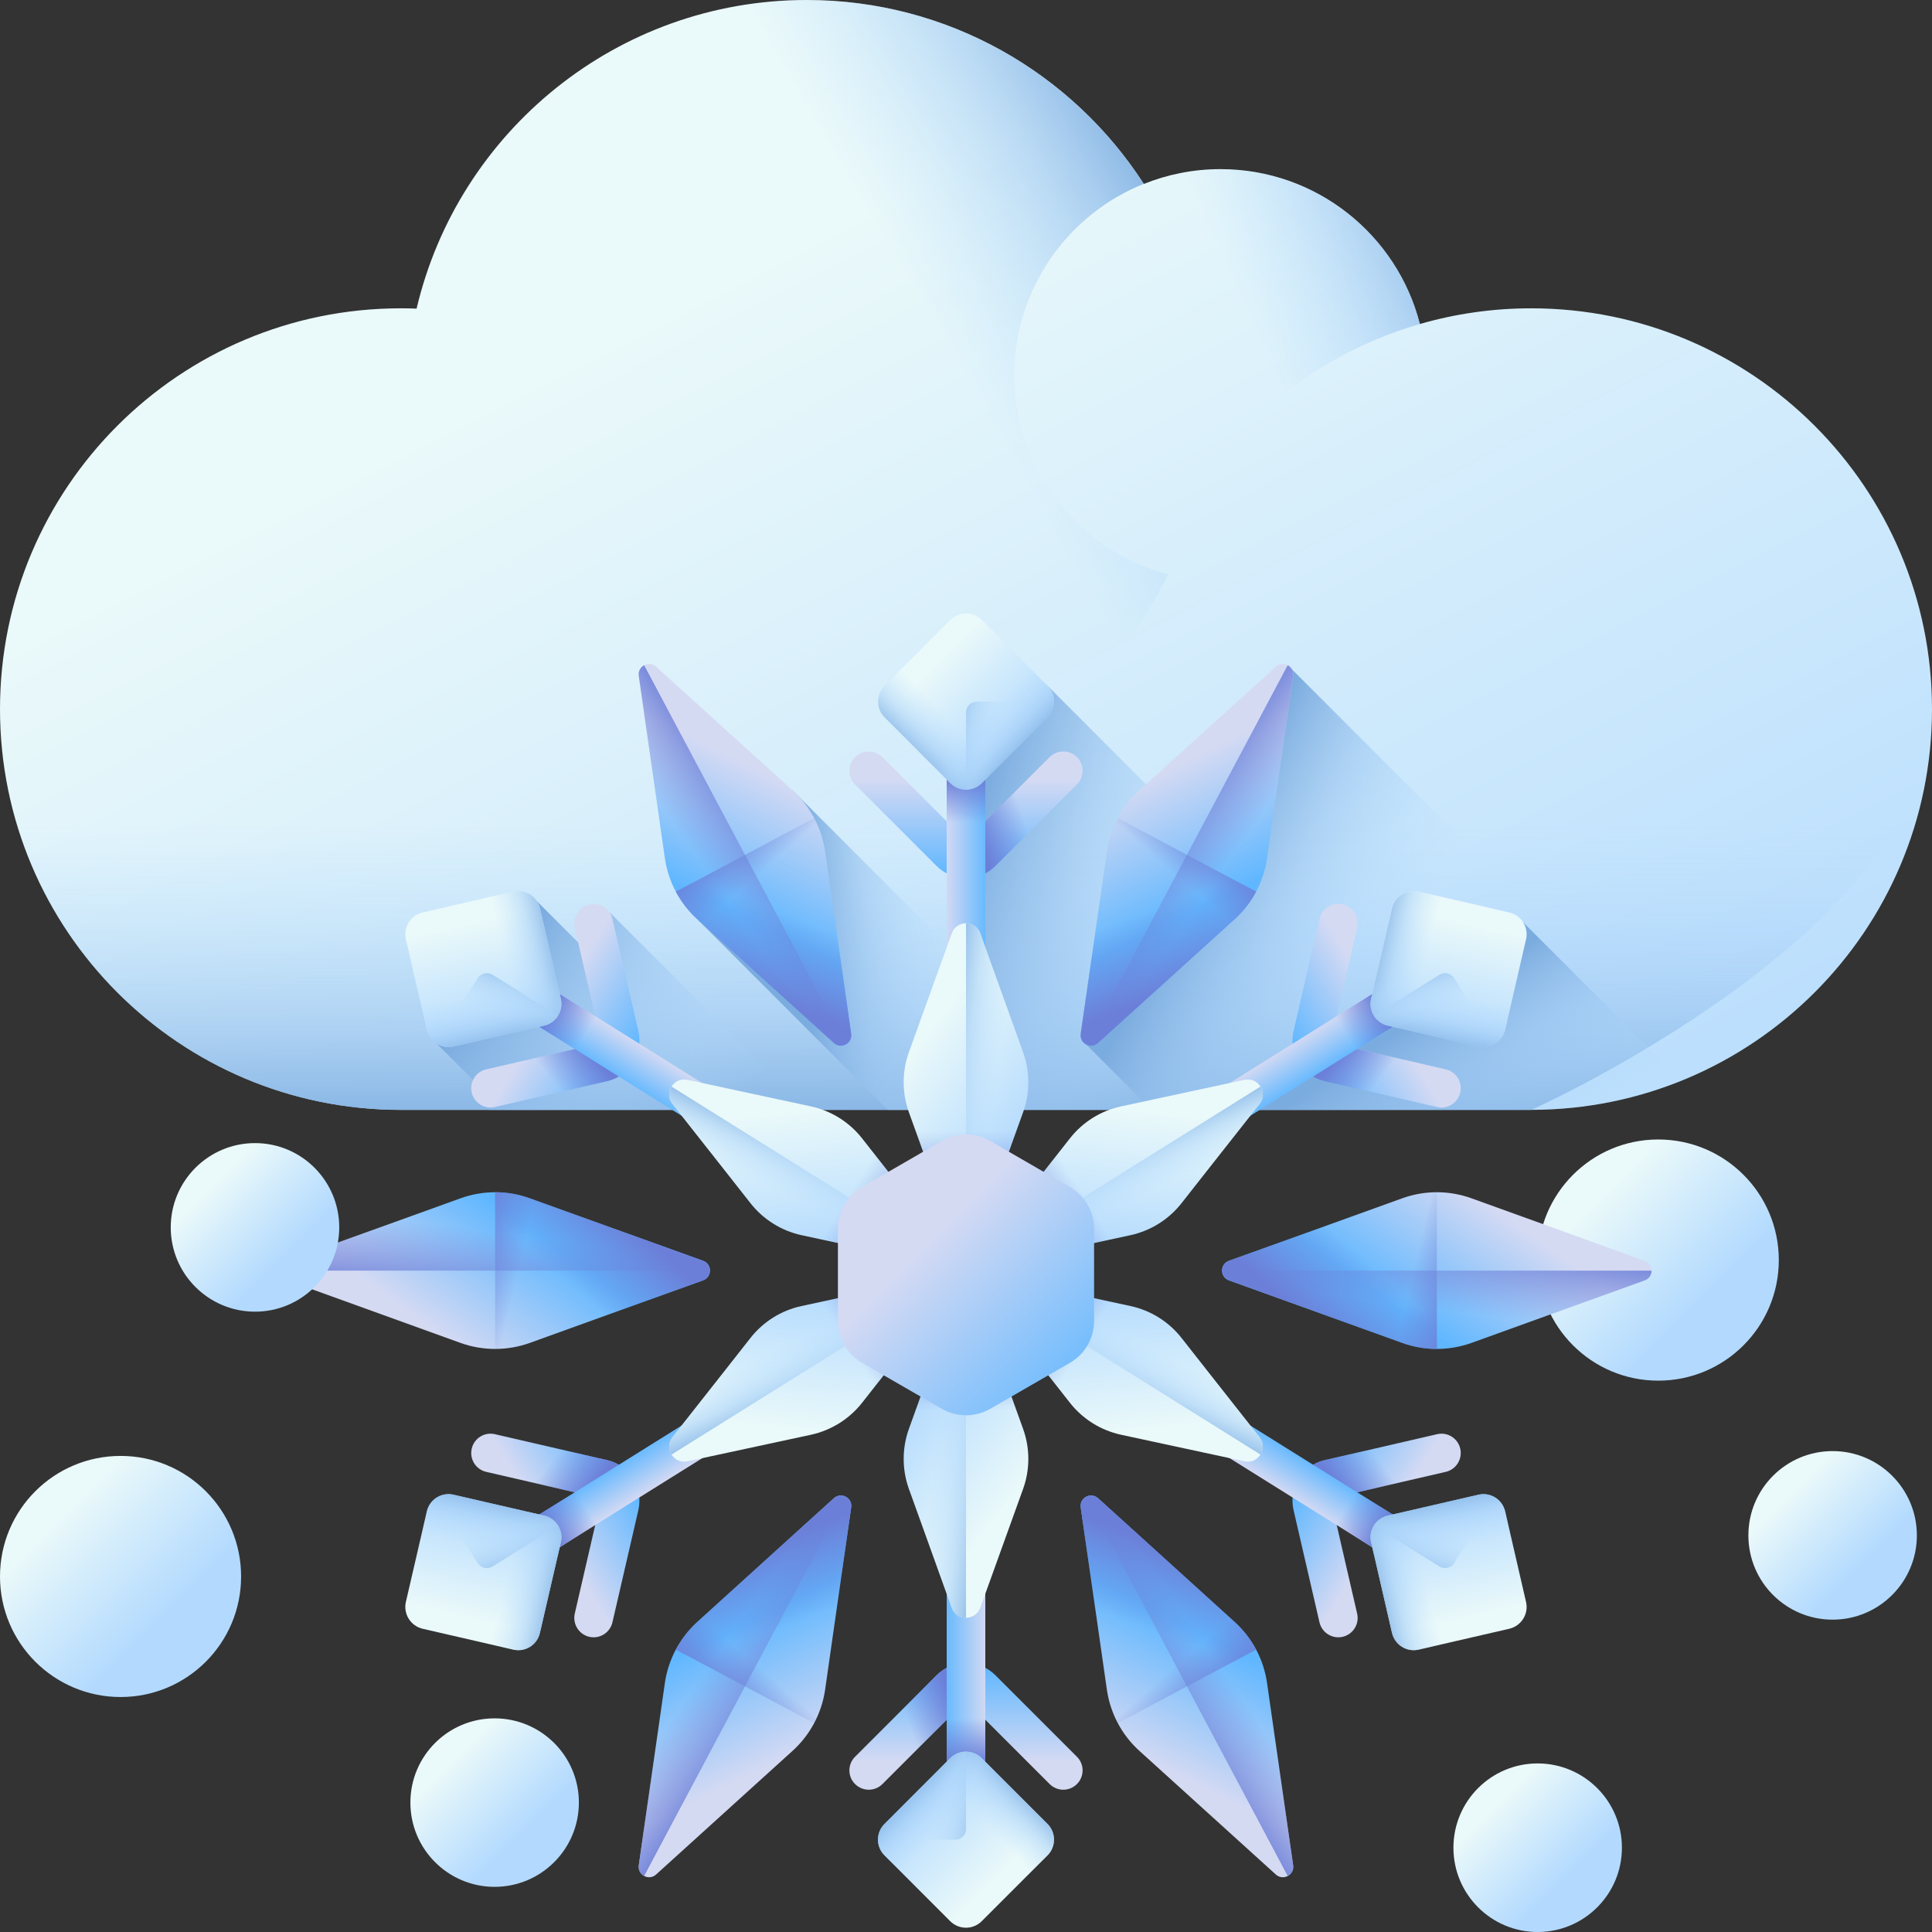 <svg width="24" height="24" viewBox="0 0 24 24" fill="none" xmlns="http://www.w3.org/2000/svg">
<rect x="0" y="0" width="24" height="24" fill="#333333" stroke="none"/>
<g clip-path="url(#clip0_29_35279)">
<path d="M20.599 17.151C21.427 17.151 22.097 16.48 22.097 15.653C22.097 14.826 21.427 14.155 20.599 14.155C19.772 14.155 19.102 14.826 19.102 15.653C19.102 16.48 19.772 17.151 20.599 17.151Z" fill="url(#paint0_linear_29_35279)"/>
<path d="M19.021 3.83C18.541 3.83 18.078 3.898 17.638 4.025C17.356 2.919 16.353 2.101 15.16 2.101C14.823 2.101 14.503 2.167 14.209 2.285C13.322 0.91 11.778 0 10.021 0C7.666 0 5.692 1.636 5.175 3.834C5.11 3.831 5.044 3.83 4.979 3.83C2.229 3.83 0 6.059 0 8.809C0 11.558 2.229 13.787 4.979 13.787H19.021C21.771 13.787 24 11.558 24 8.809C24 6.059 21.771 3.83 19.021 3.83Z" fill="url(#paint1_linear_29_35279)"/>
<path d="M14.51 7.135C13.707 8.805 11.998 9.958 10.021 9.958C7.271 9.958 5.042 7.728 5.042 4.979C5.042 2.229 7.271 0 10.021 0C11.777 0 13.322 0.91 14.208 2.284C13.266 2.662 12.601 3.583 12.601 4.66C12.601 5.848 13.411 6.848 14.51 7.135Z" fill="url(#paint2_linear_29_35279)"/>
<path d="M17.638 4.025C16.115 4.464 14.892 5.611 14.348 7.087C13.333 6.748 12.601 5.789 12.601 4.66C12.601 3.247 13.746 2.102 15.159 2.102C16.353 2.102 17.356 2.919 17.638 4.025Z" fill="url(#paint3_linear_29_35279)"/>
<path d="M0 8.809C0 11.559 2.229 13.788 4.979 13.788H19.021C19.021 13.788 24 11.559 24 8.809C24 8.242 23.905 7.697 23.73 7.189H0.27C0.095 7.697 0 8.242 0 8.809Z" fill="url(#paint4_linear_29_35279)"/>
<path d="M7.573 11.333L7.301 11.827L6.585 11.11L5.426 12.965L6.052 13.591L6.04 13.752L6.075 13.788H10.028L7.573 11.333Z" fill="url(#paint5_linear_29_35279)"/>
<path d="M9.845 9.817L8.664 11.421L11.03 13.788H13.815L9.845 9.817Z" fill="url(#paint6_linear_29_35279)"/>
<path d="M18.282 13.787L13.012 8.518H12V13.787H18.282Z" fill="url(#paint7_linear_29_35279)"/>
<path d="M21.078 13.344L15.998 8.264L13.493 12.975L14.306 13.788H19.022C19.755 13.788 20.451 13.629 21.078 13.344Z" fill="url(#paint8_linear_29_35279)"/>
<path d="M19.021 13.787C19.682 13.787 20.312 13.658 20.889 13.425L18.922 11.458L15.194 13.787H19.021Z" fill="url(#paint9_linear_29_35279)"/>
<path d="M12 10.908C11.868 10.908 11.735 10.858 11.634 10.757L10.622 9.745C10.528 9.651 10.528 9.499 10.622 9.405C10.716 9.312 10.868 9.312 10.962 9.405L11.974 10.417C11.988 10.432 12.012 10.432 12.027 10.417L13.039 9.405C13.133 9.312 13.284 9.312 13.378 9.405C13.472 9.499 13.472 9.651 13.378 9.745L12.366 10.757C12.265 10.858 12.133 10.908 12 10.908Z" fill="url(#paint10_linear_29_35279)"/>
<path d="M12.366 10.757L13.378 9.745C13.472 9.651 13.472 9.499 13.378 9.405C13.284 9.312 13.132 9.312 13.039 9.405L12.026 10.417C12.019 10.425 12.01 10.428 12 10.428V10.908C12.133 10.908 12.265 10.858 12.366 10.757Z" fill="url(#paint11_linear_29_35279)"/>
<path d="M12.24 8.642V15.748H11.76V8.642C11.76 8.51 11.867 8.402 12 8.402C12.132 8.402 12.24 8.51 12.24 8.642Z" fill="url(#paint12_linear_29_35279)"/>
<path d="M12 8.402C11.867 8.402 11.76 8.51 11.76 8.642V10.554H12.24V8.642C12.24 8.51 12.132 8.402 12 8.402Z" fill="url(#paint13_linear_29_35279)"/>
<path d="M13.013 8.518L12.197 7.702C12.088 7.594 11.913 7.594 11.804 7.702L10.989 8.518C10.88 8.627 10.88 8.802 10.989 8.911L11.804 9.727C11.913 9.835 12.088 9.835 12.197 9.727L13.013 8.911C13.121 8.802 13.121 8.627 13.013 8.518Z" fill="url(#paint14_linear_29_35279)"/>
<path d="M13.013 8.518L12.197 7.702C12.088 7.594 11.913 7.594 11.804 7.702L10.989 8.518C10.88 8.627 10.88 8.802 10.989 8.911L11.804 9.727C11.913 9.835 12.088 9.835 12.197 9.727L13.013 8.911C13.121 8.802 13.121 8.627 13.013 8.518Z" fill="url(#paint15_linear_29_35279)"/>
<path d="M10.989 8.518L11.805 7.702C11.913 7.594 12.088 7.594 12.197 7.702L13.013 8.518C13.121 8.627 13.121 8.802 13.013 8.911L12.197 9.727C12.088 9.835 11.913 9.835 11.805 9.727L10.989 8.911C10.88 8.802 10.88 8.627 10.989 8.518Z" fill="url(#paint16_linear_29_35279)"/>
<path d="M13.095 8.715C13.095 8.786 13.067 8.857 13.013 8.911L12.197 9.727C12.143 9.781 12.072 9.808 12.001 9.808V8.849C12.001 8.775 12.061 8.715 12.135 8.715H13.095Z" fill="url(#paint17_linear_29_35279)"/>
<path d="M12 20.659C12.133 20.659 12.265 20.71 12.366 20.811L13.378 21.823C13.472 21.916 13.472 22.069 13.378 22.162C13.284 22.256 13.133 22.256 13.039 22.162L12.027 21.15C12.012 21.136 11.988 21.136 11.974 21.15L10.962 22.162C10.868 22.256 10.716 22.256 10.622 22.162C10.528 22.069 10.528 21.916 10.622 21.823L11.634 20.811C11.735 20.71 11.868 20.659 12 20.659Z" fill="url(#paint18_linear_29_35279)"/>
<path d="M11.634 20.811L10.622 21.823C10.528 21.916 10.528 22.069 10.622 22.162C10.716 22.256 10.868 22.256 10.962 22.162L11.974 21.15C11.981 21.143 11.991 21.139 12 21.139V20.659C11.868 20.659 11.735 20.71 11.634 20.811Z" fill="url(#paint19_linear_29_35279)"/>
<path d="M11.76 22.925V15.82H12.24V22.925C12.24 23.058 12.133 23.166 12 23.166C11.867 23.166 11.76 23.058 11.76 22.925Z" fill="url(#paint20_linear_29_35279)"/>
<path d="M12 23.165C12.133 23.165 12.24 23.058 12.24 22.925V21.014H11.76V22.925C11.76 23.058 11.867 23.165 12 23.165Z" fill="url(#paint21_linear_29_35279)"/>
<path d="M10.988 23.049L11.803 23.865C11.912 23.974 12.088 23.974 12.196 23.865L13.012 23.049C13.12 22.941 13.12 22.765 13.012 22.657L12.196 21.841C12.088 21.733 11.912 21.733 11.803 21.841L10.988 22.657C10.879 22.765 10.879 22.941 10.988 23.049Z" fill="url(#paint22_linear_29_35279)"/>
<path d="M10.988 23.049L11.803 23.865C11.912 23.974 12.088 23.974 12.196 23.865L13.012 23.049C13.12 22.941 13.12 22.765 13.012 22.657L12.196 21.841C12.088 21.733 11.912 21.733 11.803 21.841L10.988 22.657C10.879 22.765 10.879 22.941 10.988 23.049Z" fill="url(#paint23_linear_29_35279)"/>
<path d="M13.012 23.049L12.196 23.865C12.087 23.974 11.912 23.974 11.803 23.865L10.988 23.049C10.879 22.941 10.879 22.765 10.988 22.657L11.803 21.841C11.912 21.733 12.087 21.733 12.196 21.841L13.012 22.657C13.12 22.765 13.12 22.941 13.012 23.049Z" fill="url(#paint24_linear_29_35279)"/>
<path d="M10.906 22.853C10.906 22.782 10.933 22.711 10.988 22.657L11.803 21.841C11.858 21.787 11.929 21.76 12 21.76V22.719C12 22.793 11.94 22.853 11.866 22.853H10.906Z" fill="url(#paint25_linear_29_35279)"/>
<path d="M16.135 13.2C16.064 13.087 16.037 12.948 16.069 12.809L16.391 11.415C16.421 11.286 16.55 11.205 16.679 11.235C16.808 11.265 16.889 11.393 16.859 11.523L16.537 12.917C16.532 12.937 16.545 12.957 16.565 12.962L17.96 13.284C18.089 13.314 18.169 13.443 18.14 13.572C18.11 13.701 17.981 13.782 17.852 13.752L16.457 13.43C16.318 13.398 16.205 13.312 16.135 13.2Z" fill="url(#paint26_linear_29_35279)"/>
<path d="M16.457 13.431L17.852 13.753C17.981 13.783 18.11 13.702 18.14 13.573C18.169 13.444 18.089 13.315 17.96 13.285L16.565 12.963C16.555 12.961 16.547 12.954 16.542 12.946L16.135 13.201C16.205 13.313 16.318 13.399 16.457 13.431Z" fill="url(#paint27_linear_29_35279)"/>
<path d="M18.183 12.204L12.158 15.969L11.903 15.562L17.929 11.796C18.041 11.726 18.189 11.76 18.26 11.873C18.33 11.985 18.296 12.133 18.183 12.204Z" fill="url(#paint28_linear_29_35279)"/>
<path d="M18.259 11.873C18.189 11.76 18.041 11.726 17.929 11.796L16.308 12.809L16.562 13.216L18.183 12.204C18.295 12.133 18.33 11.985 18.259 11.873Z" fill="url(#paint29_linear_29_35279)"/>
<path d="M18.698 12.792L18.957 11.668C18.992 11.518 18.898 11.37 18.749 11.335L17.625 11.075C17.476 11.041 17.327 11.134 17.292 11.283L17.033 12.408C16.998 12.557 17.091 12.706 17.241 12.741L18.365 13C18.514 13.035 18.663 12.941 18.698 12.792Z" fill="url(#paint30_linear_29_35279)"/>
<path d="M18.698 12.792L18.957 11.668C18.992 11.518 18.898 11.37 18.749 11.335L17.625 11.075C17.476 11.041 17.327 11.134 17.292 11.283L17.033 12.408C16.998 12.557 17.091 12.706 17.241 12.741L18.365 13C18.514 13.035 18.663 12.941 18.698 12.792Z" fill="url(#paint31_linear_29_35279)"/>
<path d="M17.625 11.075L18.749 11.335C18.898 11.37 18.992 11.519 18.957 11.668L18.698 12.792C18.663 12.941 18.514 13.035 18.365 13L17.241 12.741C17.091 12.706 16.998 12.557 17.033 12.408L17.292 11.283C17.327 11.134 17.476 11.041 17.625 11.075Z" fill="url(#paint32_linear_29_35279)"/>
<path d="M18.574 12.966C18.514 13.003 18.439 13.018 18.364 13.001L17.24 12.741C17.166 12.724 17.105 12.678 17.067 12.618L17.881 12.109C17.944 12.07 18.026 12.089 18.065 12.152L18.574 12.966Z" fill="url(#paint33_linear_29_35279)"/>
<path d="M7.865 18.368C7.935 18.48 7.962 18.619 7.93 18.759L7.608 20.153C7.578 20.282 7.449 20.363 7.32 20.333C7.191 20.303 7.111 20.174 7.14 20.045L7.462 18.65C7.467 18.63 7.454 18.61 7.434 18.606L6.04 18.284C5.91 18.254 5.83 18.125 5.86 17.996C5.89 17.866 6.018 17.786 6.148 17.816L7.542 18.138C7.681 18.17 7.794 18.256 7.865 18.368Z" fill="url(#paint34_linear_29_35279)"/>
<path d="M7.542 18.138L6.148 17.816C6.019 17.786 5.89 17.866 5.86 17.996C5.83 18.125 5.91 18.254 6.04 18.284L7.434 18.606C7.444 18.608 7.452 18.614 7.458 18.622L7.865 18.368C7.794 18.256 7.681 18.17 7.542 18.138Z" fill="url(#paint35_linear_29_35279)"/>
<path d="M5.816 19.365L11.842 15.6L12.096 16.007L6.07 19.772C5.958 19.842 5.81 19.808 5.74 19.696C5.669 19.583 5.704 19.435 5.816 19.365Z" fill="url(#paint36_linear_29_35279)"/>
<path d="M5.74 19.695C5.81 19.808 5.958 19.842 6.07 19.772L7.691 18.759L7.437 18.352L5.816 19.364C5.704 19.435 5.669 19.583 5.74 19.695Z" fill="url(#paint37_linear_29_35279)"/>
<path d="M5.302 18.776L5.042 19.9C5.008 20.049 5.101 20.198 5.25 20.233L6.375 20.492C6.524 20.527 6.673 20.434 6.707 20.284L6.967 19.16C7.001 19.011 6.908 18.862 6.759 18.827L5.635 18.568C5.485 18.533 5.336 18.626 5.302 18.776Z" fill="url(#paint38_linear_29_35279)"/>
<path d="M5.302 18.776L5.042 19.9C5.008 20.049 5.101 20.198 5.25 20.233L6.375 20.492C6.524 20.527 6.673 20.434 6.707 20.284L6.967 19.16C7.001 19.011 6.908 18.862 6.759 18.827L5.635 18.568C5.485 18.533 5.336 18.626 5.302 18.776Z" fill="url(#paint39_linear_29_35279)"/>
<path d="M6.375 20.492L5.25 20.233C5.101 20.198 5.008 20.049 5.042 19.9L5.302 18.776C5.336 18.626 5.485 18.533 5.635 18.568L6.759 18.827C6.908 18.862 7.001 19.011 6.967 19.16L6.707 20.284C6.673 20.434 6.524 20.527 6.375 20.492Z" fill="url(#paint40_linear_29_35279)"/>
<path d="M5.425 18.603C5.485 18.565 5.56 18.55 5.634 18.568L6.759 18.827C6.833 18.845 6.894 18.89 6.931 18.951L6.118 19.459C6.055 19.498 5.973 19.479 5.933 19.416L5.425 18.603Z" fill="url(#paint41_linear_29_35279)"/>
<path d="M7.865 13.2C7.935 13.087 7.962 12.948 7.93 12.809L7.608 11.415C7.578 11.286 7.449 11.205 7.32 11.235C7.191 11.265 7.111 11.393 7.14 11.523L7.462 12.917C7.467 12.937 7.454 12.957 7.434 12.962L6.04 13.284C5.91 13.314 5.83 13.443 5.86 13.572C5.89 13.701 6.018 13.782 6.148 13.752L7.542 13.43C7.681 13.398 7.794 13.312 7.865 13.2Z" fill="url(#paint42_linear_29_35279)"/>
<path d="M7.542 13.431L6.148 13.753C6.019 13.783 5.89 13.702 5.86 13.573C5.83 13.444 5.91 13.315 6.04 13.285L7.434 12.963C7.444 12.961 7.452 12.954 7.458 12.946L7.865 13.201C7.794 13.313 7.681 13.399 7.542 13.431Z" fill="url(#paint43_linear_29_35279)"/>
<path d="M5.816 12.204L11.842 15.969L12.096 15.562L6.07 11.796C5.958 11.726 5.81 11.76 5.74 11.873C5.669 11.985 5.704 12.133 5.816 12.204Z" fill="url(#paint44_linear_29_35279)"/>
<path d="M5.74 11.873C5.81 11.76 5.958 11.726 6.07 11.796L7.691 12.809L7.437 13.216L5.816 12.204C5.704 12.133 5.669 11.985 5.74 11.873Z" fill="url(#paint45_linear_29_35279)"/>
<path d="M5.302 12.792L5.042 11.668C5.008 11.518 5.101 11.37 5.25 11.335L6.375 11.075C6.524 11.041 6.673 11.134 6.707 11.283L6.967 12.408C7.001 12.557 6.908 12.706 6.759 12.741L5.635 13C5.485 13.035 5.336 12.941 5.302 12.792Z" fill="url(#paint46_linear_29_35279)"/>
<path d="M5.302 12.792L5.042 11.668C5.008 11.518 5.101 11.37 5.25 11.335L6.375 11.075C6.524 11.041 6.673 11.134 6.707 11.283L6.967 12.408C7.001 12.557 6.908 12.706 6.759 12.741L5.635 13C5.485 13.035 5.336 12.941 5.302 12.792Z" fill="url(#paint47_linear_29_35279)"/>
<path d="M6.375 11.075L5.25 11.335C5.101 11.37 5.008 11.519 5.042 11.668L5.302 12.792C5.336 12.941 5.485 13.035 5.635 13L6.759 12.741C6.908 12.706 7.001 12.557 6.967 12.408L6.707 11.283C6.673 11.134 6.524 11.041 6.375 11.075Z" fill="url(#paint48_linear_29_35279)"/>
<path d="M5.426 12.966C5.486 13.003 5.561 13.018 5.635 13.001L6.76 12.741C6.834 12.724 6.895 12.678 6.932 12.618L6.119 12.109C6.056 12.07 5.973 12.089 5.934 12.152L5.426 12.966Z" fill="url(#paint49_linear_29_35279)"/>
<path d="M16.135 18.368C16.064 18.48 16.037 18.619 16.069 18.759L16.391 20.153C16.421 20.282 16.55 20.363 16.679 20.333C16.808 20.303 16.889 20.174 16.859 20.045L16.537 18.65C16.532 18.63 16.545 18.61 16.565 18.606L17.96 18.284C18.089 18.254 18.169 18.125 18.14 17.996C18.11 17.866 17.981 17.786 17.852 17.816L16.457 18.138C16.318 18.17 16.205 18.256 16.135 18.368Z" fill="url(#paint50_linear_29_35279)"/>
<path d="M16.457 18.138L17.852 17.816C17.981 17.786 18.11 17.866 18.14 17.996C18.169 18.125 18.089 18.254 17.96 18.284L16.565 18.606C16.555 18.608 16.547 18.614 16.542 18.622L16.135 18.368C16.205 18.256 16.318 18.17 16.457 18.138Z" fill="url(#paint51_linear_29_35279)"/>
<path d="M18.183 19.365L12.158 15.6L11.903 16.007L17.929 19.772C18.041 19.842 18.189 19.808 18.26 19.696C18.33 19.583 18.296 19.435 18.183 19.365Z" fill="url(#paint52_linear_29_35279)"/>
<path d="M18.259 19.695C18.189 19.808 18.041 19.842 17.929 19.772L16.308 18.759L16.562 18.352L18.183 19.364C18.295 19.435 18.33 19.583 18.259 19.695Z" fill="url(#paint53_linear_29_35279)"/>
<path d="M18.698 18.776L18.957 19.9C18.992 20.049 18.898 20.198 18.749 20.233L17.625 20.492C17.476 20.527 17.327 20.434 17.292 20.284L17.033 19.16C16.998 19.011 17.091 18.862 17.241 18.827L18.365 18.568C18.514 18.533 18.663 18.626 18.698 18.776Z" fill="url(#paint54_linear_29_35279)"/>
<path d="M18.698 18.776L18.957 19.9C18.992 20.049 18.898 20.198 18.749 20.233L17.625 20.492C17.476 20.527 17.327 20.434 17.292 20.284L17.033 19.16C16.998 19.011 17.091 18.862 17.241 18.827L18.365 18.568C18.514 18.533 18.663 18.626 18.698 18.776Z" fill="url(#paint55_linear_29_35279)"/>
<path d="M17.625 20.492L18.749 20.233C18.898 20.198 18.992 20.049 18.957 19.9L18.698 18.776C18.663 18.626 18.514 18.533 18.365 18.568L17.241 18.827C17.091 18.862 16.998 19.011 17.033 19.16L17.292 20.284C17.327 20.434 17.476 20.527 17.625 20.492Z" fill="url(#paint56_linear_29_35279)"/>
<path d="M18.574 18.603C18.514 18.565 18.439 18.55 18.364 18.568L17.24 18.827C17.166 18.845 17.105 18.89 17.067 18.951L17.881 19.459C17.944 19.498 18.026 19.479 18.065 19.416L18.574 18.603Z" fill="url(#paint57_linear_29_35279)"/>
<path d="M11.823 11.594L11.291 13.07C11.204 13.311 11.204 13.576 11.291 13.818L12 15.784L12.709 13.818C12.796 13.576 12.796 13.311 12.709 13.07L12.177 11.594C12.117 11.428 11.883 11.428 11.823 11.594Z" fill="url(#paint58_linear_29_35279)"/>
<path d="M12.709 13.07L12.177 11.594C12.147 11.511 12.073 11.47 12 11.47V15.784L12.709 13.818C12.796 13.576 12.796 13.311 12.709 13.07Z" fill="url(#paint59_linear_29_35279)"/>
<path d="M11.291 13.817L12 15.783L12.709 13.817C12.754 13.695 12.775 13.566 12.774 13.438H11.226C11.225 13.566 11.247 13.695 11.291 13.817Z" fill="url(#paint60_linear_29_35279)"/>
<path d="M12.177 19.973L12.709 18.497C12.796 18.255 12.796 17.991 12.709 17.749L12 15.783L11.291 17.749C11.204 17.991 11.204 18.255 11.291 18.497L11.823 19.973C11.883 20.138 12.117 20.138 12.177 19.973Z" fill="url(#paint61_linear_29_35279)"/>
<path d="M11.291 18.497L11.823 19.973C11.853 20.056 11.927 20.097 12 20.097V15.783L11.291 17.749C11.204 17.991 11.204 18.255 11.291 18.497Z" fill="url(#paint62_linear_29_35279)"/>
<path d="M12.709 17.749L12 15.783L11.291 17.749C11.247 17.872 11.225 18 11.226 18.129H12.774C12.775 18 12.754 17.872 12.709 17.749Z" fill="url(#paint63_linear_29_35279)"/>
<path d="M15.459 13.414L13.926 13.744C13.674 13.798 13.45 13.939 13.291 14.141L12 15.784L14.043 15.344C14.294 15.289 14.518 15.149 14.677 14.947L15.647 13.713C15.755 13.575 15.631 13.377 15.459 13.414Z" fill="url(#paint64_linear_29_35279)"/>
<path d="M14.677 14.947L15.647 13.714C15.701 13.645 15.697 13.56 15.658 13.498L12 15.784L14.043 15.344C14.294 15.29 14.518 15.149 14.677 14.947Z" fill="url(#paint65_linear_29_35279)"/>
<path d="M13.291 14.14L12 15.784L14.043 15.343C14.17 15.316 14.291 15.266 14.399 15.197L13.579 13.884C13.469 13.951 13.372 14.038 13.291 14.14Z" fill="url(#paint66_linear_29_35279)"/>
<path d="M8.541 18.153L10.074 17.823C10.325 17.768 10.55 17.628 10.709 17.426L12 15.783L9.957 16.224C9.706 16.278 9.482 16.418 9.323 16.62L8.353 17.854C8.245 17.992 8.369 18.19 8.541 18.153Z" fill="url(#paint67_linear_29_35279)"/>
<path d="M9.323 16.62L8.353 17.854C8.299 17.923 8.303 18.007 8.342 18.069L12 15.783L9.957 16.224C9.706 16.278 9.482 16.418 9.323 16.62Z" fill="url(#paint68_linear_29_35279)"/>
<path d="M10.709 17.426L12 15.783L9.957 16.224C9.83 16.251 9.709 16.301 9.601 16.369L10.421 17.683C10.531 17.615 10.628 17.529 10.709 17.426Z" fill="url(#paint69_linear_29_35279)"/>
<path d="M8.541 13.414L10.074 13.744C10.325 13.798 10.55 13.939 10.709 14.141L12 15.784L9.957 15.344C9.706 15.289 9.482 15.149 9.323 14.947L8.353 13.713C8.245 13.575 8.369 13.377 8.541 13.414Z" fill="url(#paint70_linear_29_35279)"/>
<path d="M9.323 14.947L8.353 13.714C8.299 13.645 8.303 13.56 8.342 13.498L12 15.784L9.957 15.344C9.706 15.29 9.482 15.149 9.323 14.947Z" fill="url(#paint71_linear_29_35279)"/>
<path d="M10.709 14.14L12 15.784L9.957 15.343C9.83 15.316 9.709 15.266 9.601 15.197L10.421 13.884C10.531 13.951 10.628 14.038 10.709 14.14Z" fill="url(#paint72_linear_29_35279)"/>
<path d="M15.459 18.153L13.926 17.823C13.674 17.768 13.45 17.628 13.291 17.426L12 15.783L14.043 16.224C14.294 16.278 14.518 16.418 14.677 16.62L15.647 17.854C15.755 17.992 15.631 18.19 15.459 18.153Z" fill="url(#paint73_linear_29_35279)"/>
<path d="M14.677 16.62L15.647 17.854C15.701 17.923 15.697 18.007 15.658 18.069L12 15.783L14.043 16.224C14.294 16.278 14.518 16.418 14.677 16.62Z" fill="url(#paint74_linear_29_35279)"/>
<path d="M13.291 17.426L12 15.783L14.043 16.224C14.17 16.251 14.291 16.301 14.399 16.369L13.579 17.683C13.469 17.615 13.372 17.529 13.291 17.426Z" fill="url(#paint75_linear_29_35279)"/>
<path d="M13.292 14.746L12.3 14.173C12.114 14.066 11.886 14.066 11.7 14.173L10.709 14.746C10.523 14.853 10.409 15.051 10.409 15.265V16.41C10.409 16.624 10.523 16.822 10.709 16.929L11.7 17.501C11.886 17.608 12.114 17.608 12.3 17.501L13.292 16.929C13.477 16.822 13.591 16.624 13.591 16.41V15.265C13.591 15.051 13.477 14.853 13.292 14.746Z" fill="url(#paint76_linear_29_35279)"/>
<path d="M20.431 15.662L18.28 14.886C18.001 14.785 17.696 14.785 17.418 14.886L15.266 15.662C15.152 15.703 15.152 15.864 15.266 15.905L17.418 16.682C17.696 16.782 18.001 16.782 18.28 16.682L20.431 15.905C20.545 15.864 20.545 15.703 20.431 15.662Z" fill="url(#paint77_linear_29_35279)"/>
<path d="M15.266 15.906L17.418 16.682C17.696 16.782 18.001 16.782 18.28 16.682L20.431 15.906C20.488 15.885 20.517 15.835 20.517 15.784H15.181C15.181 15.835 15.209 15.885 15.266 15.906Z" fill="url(#paint78_linear_29_35279)"/>
<path d="M17.418 14.886L15.266 15.662C15.152 15.703 15.152 15.864 15.266 15.905L17.418 16.681C17.559 16.733 17.707 16.757 17.856 16.757V14.811C17.707 14.81 17.559 14.835 17.418 14.886Z" fill="url(#paint79_linear_29_35279)"/>
<path d="M15.266 15.662C15.152 15.703 15.152 15.864 15.266 15.905L17.418 16.682C17.557 16.732 17.703 16.757 17.849 16.757V14.81C17.703 14.81 17.557 14.836 17.418 14.886L15.266 15.662Z" fill="url(#paint80_linear_29_35279)"/>
<path d="M3.569 15.905L5.72 16.682C5.999 16.782 6.304 16.782 6.582 16.682L8.734 15.905C8.848 15.864 8.848 15.703 8.734 15.662L6.582 14.886C6.304 14.785 5.999 14.785 5.72 14.886L3.569 15.662C3.455 15.703 3.455 15.864 3.569 15.905Z" fill="url(#paint81_linear_29_35279)"/>
<path d="M8.734 15.662L6.582 14.886C6.304 14.785 5.999 14.785 5.72 14.886L3.569 15.662C3.512 15.683 3.483 15.733 3.483 15.784H8.819C8.819 15.733 8.791 15.683 8.734 15.662Z" fill="url(#paint82_linear_29_35279)"/>
<path d="M6.583 16.681L8.734 15.905C8.848 15.864 8.848 15.703 8.734 15.662L6.583 14.886C6.441 14.835 6.293 14.81 6.145 14.811V16.757C6.293 16.758 6.441 16.733 6.583 16.681Z" fill="url(#paint83_linear_29_35279)"/>
<path d="M8.734 15.905C8.848 15.864 8.848 15.703 8.734 15.662L6.582 14.886C6.443 14.836 6.297 14.81 6.151 14.81V16.757C6.297 16.757 6.443 16.732 6.582 16.682L8.734 15.905Z" fill="url(#paint84_linear_29_35279)"/>
<path d="M15.849 8.282L14.154 9.817C13.935 10.016 13.792 10.286 13.75 10.579L13.425 12.843C13.408 12.963 13.55 13.038 13.64 12.957L15.335 11.421C15.555 11.223 15.698 10.953 15.74 10.66L16.064 8.396C16.081 8.276 15.939 8.201 15.849 8.282Z" fill="url(#paint85_linear_29_35279)"/>
<path d="M13.64 12.957L15.335 11.421C15.554 11.223 15.697 10.953 15.739 10.66L16.064 8.396C16.073 8.336 16.041 8.287 15.996 8.264L13.492 12.975C13.537 12.999 13.595 12.998 13.64 12.957Z" fill="url(#paint86_linear_29_35279)"/>
<path d="M13.75 10.579L13.425 12.842C13.408 12.962 13.55 13.038 13.64 12.957L15.335 11.421C15.447 11.32 15.538 11.201 15.607 11.07L13.889 10.156C13.819 10.287 13.771 10.43 13.75 10.579Z" fill="url(#paint87_linear_29_35279)"/>
<path d="M13.425 12.843C13.408 12.963 13.55 13.039 13.64 12.957L15.335 11.422C15.445 11.322 15.536 11.205 15.604 11.077L13.885 10.163C13.817 10.292 13.771 10.432 13.75 10.579L13.425 12.843Z" fill="url(#paint88_linear_29_35279)"/>
<path d="M8.15 23.286L9.845 21.75C10.064 21.552 10.208 21.282 10.25 20.989L10.574 18.725C10.591 18.605 10.449 18.53 10.359 18.611L8.664 20.146C8.445 20.345 8.301 20.615 8.259 20.908L7.935 23.172C7.918 23.292 8.06 23.367 8.15 23.286Z" fill="url(#paint89_linear_29_35279)"/>
<path d="M10.359 18.611L8.664 20.146C8.445 20.345 8.301 20.615 8.259 20.908L7.935 23.172C7.926 23.232 7.958 23.281 8.002 23.304L10.507 18.593C10.462 18.569 10.404 18.57 10.359 18.611Z" fill="url(#paint90_linear_29_35279)"/>
<path d="M10.249 20.989L10.574 18.725C10.591 18.605 10.448 18.53 10.359 18.611L8.664 20.146C8.552 20.248 8.46 20.367 8.392 20.498L10.11 21.412C10.18 21.281 10.228 21.138 10.249 20.989Z" fill="url(#paint91_linear_29_35279)"/>
<path d="M10.574 18.725C10.592 18.605 10.449 18.53 10.36 18.611L8.664 20.146C8.555 20.246 8.464 20.363 8.396 20.492L10.114 21.405C10.183 21.276 10.229 21.136 10.25 20.989L10.574 18.725Z" fill="url(#paint92_linear_29_35279)"/>
<path d="M8.15 8.282L9.845 9.817C10.064 10.016 10.208 10.286 10.25 10.579L10.574 12.843C10.591 12.963 10.449 13.038 10.359 12.957L8.664 11.421C8.445 11.223 8.301 10.953 8.259 10.66L7.935 8.396C7.918 8.276 8.06 8.201 8.15 8.282Z" fill="url(#paint93_linear_29_35279)"/>
<path d="M10.359 12.957L8.664 11.421C8.445 11.223 8.301 10.953 8.259 10.66L7.935 8.396C7.926 8.336 7.958 8.287 8.002 8.264L10.507 12.975C10.462 12.999 10.404 12.998 10.359 12.957Z" fill="url(#paint94_linear_29_35279)"/>
<path d="M10.249 10.579L10.574 12.842C10.591 12.962 10.448 13.038 10.359 12.957L8.664 11.421C8.552 11.32 8.46 11.201 8.392 11.07L10.11 10.156C10.18 10.287 10.228 10.43 10.249 10.579Z" fill="url(#paint95_linear_29_35279)"/>
<path d="M10.574 12.843C10.591 12.963 10.449 13.039 10.36 12.957L8.664 11.422C8.555 11.322 8.464 11.205 8.396 11.077L10.114 10.163C10.183 10.292 10.229 10.432 10.25 10.579L10.574 12.843Z" fill="url(#paint96_linear_29_35279)"/>
<path d="M15.849 23.286L14.154 21.75C13.935 21.552 13.792 21.282 13.75 20.989L13.425 18.725C13.408 18.605 13.55 18.53 13.64 18.611L15.335 20.146C15.555 20.345 15.698 20.614 15.74 20.908L16.064 23.172C16.081 23.292 15.939 23.367 15.849 23.286Z" fill="url(#paint97_linear_29_35279)"/>
<path d="M13.64 18.611L15.335 20.146C15.554 20.345 15.697 20.615 15.739 20.908L16.064 23.172C16.073 23.232 16.041 23.281 15.996 23.304L13.492 18.593C13.537 18.569 13.595 18.57 13.64 18.611Z" fill="url(#paint98_linear_29_35279)"/>
<path d="M13.75 20.989L13.425 18.725C13.408 18.605 13.55 18.53 13.64 18.611L15.335 20.146C15.447 20.247 15.538 20.367 15.607 20.498L13.889 21.412C13.819 21.281 13.771 21.138 13.75 20.989Z" fill="url(#paint99_linear_29_35279)"/>
<path d="M13.425 18.725C13.408 18.605 13.55 18.53 13.64 18.611L15.335 20.146C15.445 20.246 15.536 20.363 15.604 20.492L13.885 21.405C13.817 21.276 13.771 21.136 13.75 20.989L13.425 18.725Z" fill="url(#paint100_linear_29_35279)"/>
<path d="M1.498 21.081C2.325 21.081 2.995 20.411 2.995 19.584C2.995 18.756 2.325 18.086 1.498 18.086C0.671 18.086 0 18.756 0 19.584C0 20.411 0.671 21.081 1.498 21.081Z" fill="url(#paint101_linear_29_35279)"/>
<path d="M3.168 16.294C3.746 16.294 4.214 15.825 4.214 15.247C4.214 14.669 3.746 14.2 3.168 14.2C2.59 14.2 2.121 14.669 2.121 15.247C2.121 15.825 2.59 16.294 3.168 16.294Z" fill="url(#paint102_linear_29_35279)"/>
<path d="M22.765 20.12C23.343 20.12 23.812 19.651 23.812 19.073C23.812 18.495 23.343 18.026 22.765 18.026C22.187 18.026 21.719 18.495 21.719 19.073C21.719 19.651 22.187 20.12 22.765 20.12Z" fill="url(#paint103_linear_29_35279)"/>
<path d="M19.101 24C19.679 24 20.148 23.531 20.148 22.953C20.148 22.375 19.679 21.906 19.101 21.906C18.523 21.906 18.055 22.375 18.055 22.953C18.055 23.531 18.523 24 19.101 24Z" fill="url(#paint104_linear_29_35279)"/>
<path d="M6.144 23.439C6.722 23.439 7.191 22.97 7.191 22.392C7.191 21.814 6.722 21.346 6.144 21.346C5.566 21.346 5.098 21.814 5.098 22.392C5.098 22.97 5.566 23.439 6.144 23.439Z" fill="url(#paint105_linear_29_35279)"/>
</g>
<defs>
<linearGradient id="paint0_linear_29_35279" x1="19.857" y1="14.911" x2="21.112" y2="16.166" gradientUnits="userSpaceOnUse">
<stop stop-color="#EAF9FA"/>
<stop offset="1" stop-color="#B3DAFE"/>
</linearGradient>
<linearGradient id="paint1_linear_29_35279" x1="9.212" y1="3.369" x2="16.835" y2="18.24" gradientUnits="userSpaceOnUse">
<stop stop-color="#EAF9FA"/>
<stop offset="1" stop-color="#B3DAFE"/>
</linearGradient>
<linearGradient id="paint2_linear_29_35279" x1="11.611" y1="4.049" x2="14.67" y2="2.261" gradientUnits="userSpaceOnUse">
<stop stop-color="#B3DAFE" stop-opacity="0"/>
<stop offset="0.244" stop-color="#ACD5FA" stop-opacity="0.244"/>
<stop offset="0.589" stop-color="#9AC5F0" stop-opacity="0.589"/>
<stop offset="0.993" stop-color="#7CACDF" stop-opacity="0.993"/>
<stop offset="1" stop-color="#7BACDF"/>
</linearGradient>
<linearGradient id="paint3_linear_29_35279" x1="15.564" y1="4.099" x2="18.152" y2="2.923" gradientUnits="userSpaceOnUse">
<stop stop-color="#B3DAFE" stop-opacity="0"/>
<stop offset="0.244" stop-color="#ACD5FA" stop-opacity="0.244"/>
<stop offset="0.589" stop-color="#9AC5F0" stop-opacity="0.589"/>
<stop offset="0.993" stop-color="#7CACDF" stop-opacity="0.993"/>
<stop offset="1" stop-color="#7BACDF"/>
</linearGradient>
<linearGradient id="paint4_linear_29_35279" x1="12" y1="10.253" x2="12" y2="14.166" gradientUnits="userSpaceOnUse">
<stop stop-color="#B3DAFE" stop-opacity="0"/>
<stop offset="0.244" stop-color="#ACD5FA" stop-opacity="0.244"/>
<stop offset="0.589" stop-color="#9AC5F0" stop-opacity="0.589"/>
<stop offset="0.993" stop-color="#7CACDF" stop-opacity="0.993"/>
<stop offset="1" stop-color="#7BACDF"/>
</linearGradient>
<linearGradient id="paint5_linear_29_35279" x1="8.931" y1="14.102" x2="6.166" y2="12.079" gradientUnits="userSpaceOnUse">
<stop stop-color="#B3DAFE" stop-opacity="0"/>
<stop offset="0.244" stop-color="#ACD5FA" stop-opacity="0.244"/>
<stop offset="0.589" stop-color="#9AC5F0" stop-opacity="0.589"/>
<stop offset="0.993" stop-color="#7CACDF" stop-opacity="0.993"/>
<stop offset="1" stop-color="#7BACDF"/>
</linearGradient>
<linearGradient id="paint6_linear_29_35279" x1="11.83" y1="11.803" x2="10.042" y2="11.881" gradientUnits="userSpaceOnUse">
<stop stop-color="#B3DAFE" stop-opacity="0"/>
<stop offset="0.244" stop-color="#ACD5FA" stop-opacity="0.244"/>
<stop offset="0.589" stop-color="#9AC5F0" stop-opacity="0.589"/>
<stop offset="0.993" stop-color="#7CACDF" stop-opacity="0.993"/>
<stop offset="1" stop-color="#7BACDF"/>
</linearGradient>
<linearGradient id="paint7_linear_29_35279" x1="15.188" y1="11.953" x2="11.878" y2="10.965" gradientUnits="userSpaceOnUse">
<stop stop-color="#B3DAFE" stop-opacity="0"/>
<stop offset="0.244" stop-color="#ACD5FA" stop-opacity="0.244"/>
<stop offset="0.589" stop-color="#9AC5F0" stop-opacity="0.589"/>
<stop offset="0.993" stop-color="#7CACDF" stop-opacity="0.993"/>
<stop offset="1" stop-color="#7BACDF"/>
</linearGradient>
<linearGradient id="paint8_linear_29_35279" x1="17.274" y1="12.097" x2="14.851" y2="10.874" gradientUnits="userSpaceOnUse">
<stop stop-color="#B3DAFE" stop-opacity="0"/>
<stop offset="0.244" stop-color="#ACD5FA" stop-opacity="0.244"/>
<stop offset="0.589" stop-color="#9AC5F0" stop-opacity="0.589"/>
<stop offset="0.993" stop-color="#7CACDF" stop-opacity="0.993"/>
<stop offset="1" stop-color="#7BACDF"/>
</linearGradient>
<linearGradient id="paint9_linear_29_35279" x1="18.779" y1="14.7" x2="17.462" y2="12.747" gradientUnits="userSpaceOnUse">
<stop stop-color="#B3DAFE" stop-opacity="0"/>
<stop offset="0.244" stop-color="#ACD5FA" stop-opacity="0.244"/>
<stop offset="0.589" stop-color="#9AC5F0" stop-opacity="0.589"/>
<stop offset="0.993" stop-color="#7CACDF" stop-opacity="0.993"/>
<stop offset="1" stop-color="#7BACDF"/>
</linearGradient>
<linearGradient id="paint10_linear_29_35279" x1="12" y1="9.681" x2="12" y2="10.858" gradientUnits="userSpaceOnUse">
<stop stop-color="#D5DAF3"/>
<stop offset="1" stop-color="#60B7FF"/>
</linearGradient>
<linearGradient id="paint11_linear_29_35279" x1="12.693" y1="10.099" x2="12.124" y2="10.299" gradientUnits="userSpaceOnUse">
<stop stop-color="#6C7FD8" stop-opacity="0"/>
<stop offset="0.967" stop-color="#6C7FD8" stop-opacity="0.967"/>
<stop offset="1" stop-color="#6C7FD8"/>
</linearGradient>
<linearGradient id="paint12_linear_29_35279" x1="11.744" y1="12.075" x2="12.281" y2="12.075" gradientUnits="userSpaceOnUse">
<stop stop-color="#D5DAF3"/>
<stop offset="1" stop-color="#60B7FF"/>
</linearGradient>
<linearGradient id="paint13_linear_29_35279" x1="12" y1="10.218" x2="12" y2="9.67" gradientUnits="userSpaceOnUse">
<stop stop-color="#6C7FD8" stop-opacity="0"/>
<stop offset="0.967" stop-color="#6C7FD8" stop-opacity="0.967"/>
<stop offset="1" stop-color="#6C7FD8"/>
</linearGradient>
<linearGradient id="paint14_linear_29_35279" x1="11.58" y1="8.294" x2="12.589" y2="9.303" gradientUnits="userSpaceOnUse">
<stop stop-color="#EAF9FA"/>
<stop offset="1" stop-color="#B3DAFE"/>
</linearGradient>
<linearGradient id="paint15_linear_29_35279" x1="11.784" y1="8.924" x2="11.288" y2="9.404" gradientUnits="userSpaceOnUse">
<stop stop-color="#B3DAFE" stop-opacity="0"/>
<stop offset="0.277" stop-color="#AFD7FC" stop-opacity="0.277"/>
<stop offset="0.537" stop-color="#A4CEF6" stop-opacity="0.537"/>
<stop offset="0.789" stop-color="#91BEEB" stop-opacity="0.789"/>
<stop offset="1" stop-color="#7BACDF"/>
</linearGradient>
<linearGradient id="paint16_linear_29_35279" x1="12.217" y1="8.924" x2="12.713" y2="9.404" gradientUnits="userSpaceOnUse">
<stop stop-color="#B3DAFE" stop-opacity="0"/>
<stop offset="0.277" stop-color="#AFD7FC" stop-opacity="0.277"/>
<stop offset="0.537" stop-color="#A4CEF6" stop-opacity="0.537"/>
<stop offset="0.789" stop-color="#91BEEB" stop-opacity="0.789"/>
<stop offset="1" stop-color="#7BACDF"/>
</linearGradient>
<linearGradient id="paint17_linear_29_35279" x1="12.409" y1="9.228" x2="11.731" y2="9.064" gradientUnits="userSpaceOnUse">
<stop stop-color="#B3DAFE" stop-opacity="0"/>
<stop offset="0.277" stop-color="#AFD7FC" stop-opacity="0.277"/>
<stop offset="0.537" stop-color="#A4CEF6" stop-opacity="0.537"/>
<stop offset="0.789" stop-color="#91BEEB" stop-opacity="0.789"/>
<stop offset="1" stop-color="#7BACDF"/>
</linearGradient>
<linearGradient id="paint18_linear_29_35279" x1="12" y1="21.886" x2="12" y2="20.709" gradientUnits="userSpaceOnUse">
<stop stop-color="#D5DAF3"/>
<stop offset="1" stop-color="#60B7FF"/>
</linearGradient>
<linearGradient id="paint19_linear_29_35279" x1="11.307" y1="21.469" x2="11.876" y2="21.268" gradientUnits="userSpaceOnUse">
<stop stop-color="#6C7FD8" stop-opacity="0"/>
<stop offset="0.967" stop-color="#6C7FD8" stop-opacity="0.967"/>
<stop offset="1" stop-color="#6C7FD8"/>
</linearGradient>
<linearGradient id="paint20_linear_29_35279" x1="12.256" y1="19.493" x2="11.718" y2="19.493" gradientUnits="userSpaceOnUse">
<stop stop-color="#D5DAF3"/>
<stop offset="1" stop-color="#60B7FF"/>
</linearGradient>
<linearGradient id="paint21_linear_29_35279" x1="12" y1="21.35" x2="12" y2="21.898" gradientUnits="userSpaceOnUse">
<stop stop-color="#6C7FD8" stop-opacity="0"/>
<stop offset="0.967" stop-color="#6C7FD8" stop-opacity="0.967"/>
<stop offset="1" stop-color="#6C7FD8"/>
</linearGradient>
<linearGradient id="paint22_linear_29_35279" x1="12.421" y1="23.274" x2="11.411" y2="22.265" gradientUnits="userSpaceOnUse">
<stop stop-color="#EAF9FA"/>
<stop offset="1" stop-color="#B3DAFE"/>
</linearGradient>
<linearGradient id="paint23_linear_29_35279" x1="12.216" y1="22.644" x2="12.712" y2="22.164" gradientUnits="userSpaceOnUse">
<stop stop-color="#B3DAFE" stop-opacity="0"/>
<stop offset="0.277" stop-color="#AFD7FC" stop-opacity="0.277"/>
<stop offset="0.537" stop-color="#A4CEF6" stop-opacity="0.537"/>
<stop offset="0.789" stop-color="#91BEEB" stop-opacity="0.789"/>
<stop offset="1" stop-color="#7BACDF"/>
</linearGradient>
<linearGradient id="paint24_linear_29_35279" x1="11.783" y1="22.644" x2="11.287" y2="22.164" gradientUnits="userSpaceOnUse">
<stop stop-color="#B3DAFE" stop-opacity="0"/>
<stop offset="0.277" stop-color="#AFD7FC" stop-opacity="0.277"/>
<stop offset="0.537" stop-color="#A4CEF6" stop-opacity="0.537"/>
<stop offset="0.789" stop-color="#91BEEB" stop-opacity="0.789"/>
<stop offset="1" stop-color="#7BACDF"/>
</linearGradient>
<linearGradient id="paint25_linear_29_35279" x1="11.591" y1="22.34" x2="12.27" y2="22.503" gradientUnits="userSpaceOnUse">
<stop stop-color="#B3DAFE" stop-opacity="0"/>
<stop offset="0.277" stop-color="#AFD7FC" stop-opacity="0.277"/>
<stop offset="0.537" stop-color="#A4CEF6" stop-opacity="0.537"/>
<stop offset="0.789" stop-color="#91BEEB" stop-opacity="0.789"/>
<stop offset="1" stop-color="#7BACDF"/>
</linearGradient>
<linearGradient id="paint26_linear_29_35279" x1="17.173" y1="12.547" x2="16.175" y2="13.171" gradientUnits="userSpaceOnUse">
<stop stop-color="#D5DAF3"/>
<stop offset="1" stop-color="#60B7FF"/>
</linearGradient>
<linearGradient id="paint27_linear_29_35279" x1="17.186" y1="13.357" x2="16.715" y2="12.981" gradientUnits="userSpaceOnUse">
<stop stop-color="#6C7FD8" stop-opacity="0"/>
<stop offset="0.967" stop-color="#6C7FD8" stop-opacity="0.967"/>
<stop offset="1" stop-color="#6C7FD8"/>
</linearGradient>
<linearGradient id="paint28_linear_29_35279" x1="15.007" y1="13.6" x2="15.292" y2="14.055" gradientUnits="userSpaceOnUse">
<stop stop-color="#D5DAF3"/>
<stop offset="1" stop-color="#60B7FF"/>
</linearGradient>
<linearGradient id="paint29_linear_29_35279" x1="16.718" y1="12.832" x2="17.182" y2="12.542" gradientUnits="userSpaceOnUse">
<stop stop-color="#6C7FD8" stop-opacity="0"/>
<stop offset="0.967" stop-color="#6C7FD8" stop-opacity="0.967"/>
<stop offset="1" stop-color="#6C7FD8"/>
</linearGradient>
<linearGradient id="paint30_linear_29_35279" x1="18.126" y1="11.455" x2="17.805" y2="12.847" gradientUnits="userSpaceOnUse">
<stop stop-color="#EAF9FA"/>
<stop offset="1" stop-color="#B3DAFE"/>
</linearGradient>
<linearGradient id="paint31_linear_29_35279" x1="17.7" y1="11.963" x2="17.03" y2="11.797" gradientUnits="userSpaceOnUse">
<stop stop-color="#B3DAFE" stop-opacity="0"/>
<stop offset="0.277" stop-color="#AFD7FC" stop-opacity="0.277"/>
<stop offset="0.537" stop-color="#A4CEF6" stop-opacity="0.537"/>
<stop offset="0.789" stop-color="#91BEEB" stop-opacity="0.789"/>
<stop offset="1" stop-color="#7BACDF"/>
</linearGradient>
<linearGradient id="paint32_linear_29_35279" x1="17.936" y1="12.326" x2="17.792" y2="13.001" gradientUnits="userSpaceOnUse">
<stop stop-color="#B3DAFE" stop-opacity="0"/>
<stop offset="0.277" stop-color="#AFD7FC" stop-opacity="0.277"/>
<stop offset="0.537" stop-color="#A4CEF6" stop-opacity="0.537"/>
<stop offset="0.789" stop-color="#91BEEB" stop-opacity="0.789"/>
<stop offset="1" stop-color="#7BACDF"/>
</linearGradient>
<linearGradient id="paint33_linear_29_35279" x1="17.773" y1="12.654" x2="17.553" y2="11.992" gradientUnits="userSpaceOnUse">
<stop stop-color="#B3DAFE" stop-opacity="0"/>
<stop offset="0.277" stop-color="#AFD7FC" stop-opacity="0.277"/>
<stop offset="0.537" stop-color="#A4CEF6" stop-opacity="0.537"/>
<stop offset="0.789" stop-color="#91BEEB" stop-opacity="0.789"/>
<stop offset="1" stop-color="#7BACDF"/>
</linearGradient>
<linearGradient id="paint34_linear_29_35279" x1="6.827" y1="19.01" x2="7.825" y2="18.386" gradientUnits="userSpaceOnUse">
<stop stop-color="#D5DAF3"/>
<stop offset="1" stop-color="#60B7FF"/>
</linearGradient>
<linearGradient id="paint35_linear_29_35279" x1="6.814" y1="18.201" x2="7.285" y2="18.577" gradientUnits="userSpaceOnUse">
<stop stop-color="#6C7FD8" stop-opacity="0"/>
<stop offset="0.967" stop-color="#6C7FD8" stop-opacity="0.967"/>
<stop offset="1" stop-color="#6C7FD8"/>
</linearGradient>
<linearGradient id="paint36_linear_29_35279" x1="8.992" y1="17.958" x2="8.708" y2="17.503" gradientUnits="userSpaceOnUse">
<stop stop-color="#D5DAF3"/>
<stop offset="1" stop-color="#60B7FF"/>
</linearGradient>
<linearGradient id="paint37_linear_29_35279" x1="7.282" y1="18.725" x2="6.817" y2="19.016" gradientUnits="userSpaceOnUse">
<stop stop-color="#6C7FD8" stop-opacity="0"/>
<stop offset="0.967" stop-color="#6C7FD8" stop-opacity="0.967"/>
<stop offset="1" stop-color="#6C7FD8"/>
</linearGradient>
<linearGradient id="paint38_linear_29_35279" x1="5.873" y1="20.102" x2="6.194" y2="18.711" gradientUnits="userSpaceOnUse">
<stop stop-color="#EAF9FA"/>
<stop offset="1" stop-color="#B3DAFE"/>
</linearGradient>
<linearGradient id="paint39_linear_29_35279" x1="6.299" y1="19.595" x2="6.97" y2="19.761" gradientUnits="userSpaceOnUse">
<stop stop-color="#B3DAFE" stop-opacity="0"/>
<stop offset="0.277" stop-color="#AFD7FC" stop-opacity="0.277"/>
<stop offset="0.537" stop-color="#A4CEF6" stop-opacity="0.537"/>
<stop offset="0.789" stop-color="#91BEEB" stop-opacity="0.789"/>
<stop offset="1" stop-color="#7BACDF"/>
</linearGradient>
<linearGradient id="paint40_linear_29_35279" x1="6.064" y1="19.231" x2="6.208" y2="18.556" gradientUnits="userSpaceOnUse">
<stop stop-color="#B3DAFE" stop-opacity="0"/>
<stop offset="0.277" stop-color="#AFD7FC" stop-opacity="0.277"/>
<stop offset="0.537" stop-color="#A4CEF6" stop-opacity="0.537"/>
<stop offset="0.789" stop-color="#91BEEB" stop-opacity="0.789"/>
<stop offset="1" stop-color="#7BACDF"/>
</linearGradient>
<linearGradient id="paint41_linear_29_35279" x1="6.226" y1="18.904" x2="6.446" y2="19.566" gradientUnits="userSpaceOnUse">
<stop stop-color="#B3DAFE" stop-opacity="0"/>
<stop offset="0.277" stop-color="#AFD7FC" stop-opacity="0.277"/>
<stop offset="0.537" stop-color="#A4CEF6" stop-opacity="0.537"/>
<stop offset="0.789" stop-color="#91BEEB" stop-opacity="0.789"/>
<stop offset="1" stop-color="#7BACDF"/>
</linearGradient>
<linearGradient id="paint42_linear_29_35279" x1="6.827" y1="12.557" x2="7.825" y2="13.181" gradientUnits="userSpaceOnUse">
<stop stop-color="#D5DAF3"/>
<stop offset="1" stop-color="#60B7FF"/>
</linearGradient>
<linearGradient id="paint43_linear_29_35279" x1="6.814" y1="13.366" x2="7.284" y2="12.99" gradientUnits="userSpaceOnUse">
<stop stop-color="#6C7FD8" stop-opacity="0"/>
<stop offset="0.967" stop-color="#6C7FD8" stop-opacity="0.967"/>
<stop offset="1" stop-color="#6C7FD8"/>
</linearGradient>
<linearGradient id="paint44_linear_29_35279" x1="8.992" y1="13.609" x2="8.707" y2="14.065" gradientUnits="userSpaceOnUse">
<stop stop-color="#D5DAF3"/>
<stop offset="1" stop-color="#60B7FF"/>
</linearGradient>
<linearGradient id="paint45_linear_29_35279" x1="7.282" y1="12.842" x2="6.817" y2="12.551" gradientUnits="userSpaceOnUse">
<stop stop-color="#6C7FD8" stop-opacity="0"/>
<stop offset="0.967" stop-color="#6C7FD8" stop-opacity="0.967"/>
<stop offset="1" stop-color="#6C7FD8"/>
</linearGradient>
<linearGradient id="paint46_linear_29_35279" x1="5.873" y1="11.465" x2="6.194" y2="12.856" gradientUnits="userSpaceOnUse">
<stop stop-color="#EAF9FA"/>
<stop offset="1" stop-color="#B3DAFE"/>
</linearGradient>
<linearGradient id="paint47_linear_29_35279" x1="6.299" y1="11.972" x2="6.969" y2="11.806" gradientUnits="userSpaceOnUse">
<stop stop-color="#B3DAFE" stop-opacity="0"/>
<stop offset="0.277" stop-color="#AFD7FC" stop-opacity="0.277"/>
<stop offset="0.537" stop-color="#A4CEF6" stop-opacity="0.537"/>
<stop offset="0.789" stop-color="#91BEEB" stop-opacity="0.789"/>
<stop offset="1" stop-color="#7BACDF"/>
</linearGradient>
<linearGradient id="paint48_linear_29_35279" x1="6.064" y1="12.335" x2="6.208" y2="13.011" gradientUnits="userSpaceOnUse">
<stop stop-color="#B3DAFE" stop-opacity="0"/>
<stop offset="0.277" stop-color="#AFD7FC" stop-opacity="0.277"/>
<stop offset="0.537" stop-color="#A4CEF6" stop-opacity="0.537"/>
<stop offset="0.789" stop-color="#91BEEB" stop-opacity="0.789"/>
<stop offset="1" stop-color="#7BACDF"/>
</linearGradient>
<linearGradient id="paint49_linear_29_35279" x1="6.227" y1="12.663" x2="6.447" y2="12.002" gradientUnits="userSpaceOnUse">
<stop stop-color="#B3DAFE" stop-opacity="0"/>
<stop offset="0.277" stop-color="#AFD7FC" stop-opacity="0.277"/>
<stop offset="0.537" stop-color="#A4CEF6" stop-opacity="0.537"/>
<stop offset="0.789" stop-color="#91BEEB" stop-opacity="0.789"/>
<stop offset="1" stop-color="#7BACDF"/>
</linearGradient>
<linearGradient id="paint50_linear_29_35279" x1="17.173" y1="19.019" x2="16.175" y2="18.396" gradientUnits="userSpaceOnUse">
<stop stop-color="#D5DAF3"/>
<stop offset="1" stop-color="#60B7FF"/>
</linearGradient>
<linearGradient id="paint51_linear_29_35279" x1="17.186" y1="18.211" x2="16.715" y2="18.587" gradientUnits="userSpaceOnUse">
<stop stop-color="#6C7FD8" stop-opacity="0"/>
<stop offset="0.967" stop-color="#6C7FD8" stop-opacity="0.967"/>
<stop offset="1" stop-color="#6C7FD8"/>
</linearGradient>
<linearGradient id="paint52_linear_29_35279" x1="15.007" y1="17.968" x2="15.292" y2="17.512" gradientUnits="userSpaceOnUse">
<stop stop-color="#D5DAF3"/>
<stop offset="1" stop-color="#60B7FF"/>
</linearGradient>
<linearGradient id="paint53_linear_29_35279" x1="16.718" y1="18.735" x2="17.182" y2="19.025" gradientUnits="userSpaceOnUse">
<stop stop-color="#6C7FD8" stop-opacity="0"/>
<stop offset="0.967" stop-color="#6C7FD8" stop-opacity="0.967"/>
<stop offset="1" stop-color="#6C7FD8"/>
</linearGradient>
<linearGradient id="paint54_linear_29_35279" x1="18.126" y1="20.111" x2="17.805" y2="18.72" gradientUnits="userSpaceOnUse">
<stop stop-color="#EAF9FA"/>
<stop offset="1" stop-color="#B3DAFE"/>
</linearGradient>
<linearGradient id="paint55_linear_29_35279" x1="17.7" y1="19.604" x2="17.03" y2="19.77" gradientUnits="userSpaceOnUse">
<stop stop-color="#B3DAFE" stop-opacity="0"/>
<stop offset="0.277" stop-color="#AFD7FC" stop-opacity="0.277"/>
<stop offset="0.537" stop-color="#A4CEF6" stop-opacity="0.537"/>
<stop offset="0.789" stop-color="#91BEEB" stop-opacity="0.789"/>
<stop offset="1" stop-color="#7BACDF"/>
</linearGradient>
<linearGradient id="paint56_linear_29_35279" x1="17.936" y1="19.241" x2="17.791" y2="18.566" gradientUnits="userSpaceOnUse">
<stop stop-color="#B3DAFE" stop-opacity="0"/>
<stop offset="0.277" stop-color="#AFD7FC" stop-opacity="0.277"/>
<stop offset="0.537" stop-color="#A4CEF6" stop-opacity="0.537"/>
<stop offset="0.789" stop-color="#91BEEB" stop-opacity="0.789"/>
<stop offset="1" stop-color="#7BACDF"/>
</linearGradient>
<linearGradient id="paint57_linear_29_35279" x1="17.773" y1="18.913" x2="17.552" y2="19.575" gradientUnits="userSpaceOnUse">
<stop stop-color="#B3DAFE" stop-opacity="0"/>
<stop offset="0.277" stop-color="#AFD7FC" stop-opacity="0.277"/>
<stop offset="0.537" stop-color="#A4CEF6" stop-opacity="0.537"/>
<stop offset="0.789" stop-color="#91BEEB" stop-opacity="0.789"/>
<stop offset="1" stop-color="#7BACDF"/>
</linearGradient>
<linearGradient id="paint58_linear_29_35279" x1="11.335" y1="13.088" x2="12.735" y2="14.169" gradientUnits="userSpaceOnUse">
<stop stop-color="#EAF9FA"/>
<stop offset="1" stop-color="#B3DAFE"/>
</linearGradient>
<linearGradient id="paint59_linear_29_35279" x1="12.364" y1="13.672" x2="11.617" y2="13.577" gradientUnits="userSpaceOnUse">
<stop stop-color="#B3DAFE" stop-opacity="0"/>
<stop offset="0.277" stop-color="#AFD7FC" stop-opacity="0.277"/>
<stop offset="0.537" stop-color="#A4CEF6" stop-opacity="0.537"/>
<stop offset="0.789" stop-color="#91BEEB" stop-opacity="0.789"/>
<stop offset="1" stop-color="#7BACDF"/>
</linearGradient>
<linearGradient id="paint60_linear_29_35279" x1="12" y1="14.05" x2="12" y2="15.178" gradientUnits="userSpaceOnUse">
<stop stop-color="#6C7FD8" stop-opacity="0"/>
<stop offset="0.967" stop-color="#6C7FD8" stop-opacity="0.967"/>
<stop offset="1" stop-color="#6C7FD8"/>
</linearGradient>
<linearGradient id="paint61_linear_29_35279" x1="12.665" y1="18.479" x2="11.265" y2="17.398" gradientUnits="userSpaceOnUse">
<stop stop-color="#EAF9FA"/>
<stop offset="1" stop-color="#B3DAFE"/>
</linearGradient>
<linearGradient id="paint62_linear_29_35279" x1="11.636" y1="17.894" x2="12.383" y2="17.99" gradientUnits="userSpaceOnUse">
<stop stop-color="#B3DAFE" stop-opacity="0"/>
<stop offset="0.277" stop-color="#AFD7FC" stop-opacity="0.277"/>
<stop offset="0.537" stop-color="#A4CEF6" stop-opacity="0.537"/>
<stop offset="0.789" stop-color="#91BEEB" stop-opacity="0.789"/>
<stop offset="1" stop-color="#7BACDF"/>
</linearGradient>
<linearGradient id="paint63_linear_29_35279" x1="12" y1="17.516" x2="12" y2="16.388" gradientUnits="userSpaceOnUse">
<stop stop-color="#6C7FD8" stop-opacity="0"/>
<stop offset="0.967" stop-color="#6C7FD8" stop-opacity="0.967"/>
<stop offset="1" stop-color="#6C7FD8"/>
</linearGradient>
<linearGradient id="paint64_linear_29_35279" x1="13.932" y1="13.789" x2="13.756" y2="15.55" gradientUnits="userSpaceOnUse">
<stop stop-color="#EAF9FA"/>
<stop offset="1" stop-color="#B3DAFE"/>
</linearGradient>
<linearGradient id="paint65_linear_29_35279" x1="13.981" y1="14.972" x2="13.666" y2="14.288" gradientUnits="userSpaceOnUse">
<stop stop-color="#B3DAFE" stop-opacity="0"/>
<stop offset="0.277" stop-color="#AFD7FC" stop-opacity="0.277"/>
<stop offset="0.537" stop-color="#A4CEF6" stop-opacity="0.537"/>
<stop offset="0.789" stop-color="#91BEEB" stop-opacity="0.789"/>
<stop offset="1" stop-color="#7BACDF"/>
</linearGradient>
<linearGradient id="paint66_linear_29_35279" x1="13.467" y1="14.863" x2="12.511" y2="15.461" gradientUnits="userSpaceOnUse">
<stop stop-color="#6C7FD8" stop-opacity="0"/>
<stop offset="0.967" stop-color="#6C7FD8" stop-opacity="0.967"/>
<stop offset="1" stop-color="#6C7FD8"/>
</linearGradient>
<linearGradient id="paint67_linear_29_35279" x1="10.069" y1="17.767" x2="10.244" y2="16.007" gradientUnits="userSpaceOnUse">
<stop stop-color="#EAF9FA"/>
<stop offset="1" stop-color="#B3DAFE"/>
</linearGradient>
<linearGradient id="paint68_linear_29_35279" x1="10.019" y1="16.585" x2="10.334" y2="17.269" gradientUnits="userSpaceOnUse">
<stop stop-color="#B3DAFE" stop-opacity="0"/>
<stop offset="0.277" stop-color="#AFD7FC" stop-opacity="0.277"/>
<stop offset="0.537" stop-color="#A4CEF6" stop-opacity="0.537"/>
<stop offset="0.789" stop-color="#91BEEB" stop-opacity="0.789"/>
<stop offset="1" stop-color="#7BACDF"/>
</linearGradient>
<linearGradient id="paint69_linear_29_35279" x1="10.533" y1="16.693" x2="11.489" y2="16.095" gradientUnits="userSpaceOnUse">
<stop stop-color="#6C7FD8" stop-opacity="0"/>
<stop offset="0.967" stop-color="#6C7FD8" stop-opacity="0.967"/>
<stop offset="1" stop-color="#6C7FD8"/>
</linearGradient>
<linearGradient id="paint70_linear_29_35279" x1="10.069" y1="13.799" x2="10.244" y2="15.559" gradientUnits="userSpaceOnUse">
<stop stop-color="#EAF9FA"/>
<stop offset="1" stop-color="#B3DAFE"/>
</linearGradient>
<linearGradient id="paint71_linear_29_35279" x1="10.019" y1="14.982" x2="10.334" y2="14.297" gradientUnits="userSpaceOnUse">
<stop stop-color="#B3DAFE" stop-opacity="0"/>
<stop offset="0.277" stop-color="#AFD7FC" stop-opacity="0.277"/>
<stop offset="0.537" stop-color="#A4CEF6" stop-opacity="0.537"/>
<stop offset="0.789" stop-color="#91BEEB" stop-opacity="0.789"/>
<stop offset="1" stop-color="#7BACDF"/>
</linearGradient>
<linearGradient id="paint72_linear_29_35279" x1="10.533" y1="14.873" x2="11.489" y2="15.47" gradientUnits="userSpaceOnUse">
<stop stop-color="#6C7FD8" stop-opacity="0"/>
<stop offset="0.967" stop-color="#6C7FD8" stop-opacity="0.967"/>
<stop offset="1" stop-color="#6C7FD8"/>
</linearGradient>
<linearGradient id="paint73_linear_29_35279" x1="13.932" y1="17.777" x2="13.756" y2="16.016" gradientUnits="userSpaceOnUse">
<stop stop-color="#EAF9FA"/>
<stop offset="1" stop-color="#B3DAFE"/>
</linearGradient>
<linearGradient id="paint74_linear_29_35279" x1="13.981" y1="16.594" x2="13.666" y2="17.279" gradientUnits="userSpaceOnUse">
<stop stop-color="#B3DAFE" stop-opacity="0"/>
<stop offset="0.277" stop-color="#AFD7FC" stop-opacity="0.277"/>
<stop offset="0.537" stop-color="#A4CEF6" stop-opacity="0.537"/>
<stop offset="0.789" stop-color="#91BEEB" stop-opacity="0.789"/>
<stop offset="1" stop-color="#7BACDF"/>
</linearGradient>
<linearGradient id="paint75_linear_29_35279" x1="13.467" y1="16.703" x2="12.511" y2="16.105" gradientUnits="userSpaceOnUse">
<stop stop-color="#6C7FD8" stop-opacity="0"/>
<stop offset="0.967" stop-color="#6C7FD8" stop-opacity="0.967"/>
<stop offset="1" stop-color="#6C7FD8"/>
</linearGradient>
<linearGradient id="paint76_linear_29_35279" x1="11.543" y1="15.38" x2="13.591" y2="17.428" gradientUnits="userSpaceOnUse">
<stop stop-color="#D5DAF3"/>
<stop offset="1" stop-color="#60B7FF"/>
</linearGradient>
<linearGradient id="paint77_linear_29_35279" x1="18.472" y1="14.925" x2="17.453" y2="16.328" gradientUnits="userSpaceOnUse">
<stop stop-color="#D5DAF3"/>
<stop offset="1" stop-color="#60B7FF"/>
</linearGradient>
<linearGradient id="paint78_linear_29_35279" x1="17.788" y1="16.261" x2="17.91" y2="15.305" gradientUnits="userSpaceOnUse">
<stop stop-color="#6C7FD8" stop-opacity="0"/>
<stop offset="0.967" stop-color="#6C7FD8" stop-opacity="0.967"/>
<stop offset="1" stop-color="#6C7FD8"/>
</linearGradient>
<linearGradient id="paint79_linear_29_35279" x1="17.01" y1="15.697" x2="16.309" y2="16.478" gradientUnits="userSpaceOnUse">
<stop stop-color="#6C7FD8" stop-opacity="0"/>
<stop offset="0.967" stop-color="#6C7FD8" stop-opacity="0.967"/>
<stop offset="1" stop-color="#6C7FD8"/>
</linearGradient>
<linearGradient id="paint80_linear_29_35279" x1="17.563" y1="15.734" x2="18.184" y2="15.88" gradientUnits="userSpaceOnUse">
<stop stop-color="#6C7FD8" stop-opacity="0"/>
<stop offset="0.967" stop-color="#6C7FD8" stop-opacity="0.967"/>
<stop offset="1" stop-color="#6C7FD8"/>
</linearGradient>
<linearGradient id="paint81_linear_29_35279" x1="5.528" y1="16.642" x2="6.547" y2="15.239" gradientUnits="userSpaceOnUse">
<stop stop-color="#D5DAF3"/>
<stop offset="1" stop-color="#60B7FF"/>
</linearGradient>
<linearGradient id="paint82_linear_29_35279" x1="6.212" y1="15.307" x2="6.09" y2="16.262" gradientUnits="userSpaceOnUse">
<stop stop-color="#6C7FD8" stop-opacity="0"/>
<stop offset="0.967" stop-color="#6C7FD8" stop-opacity="0.967"/>
<stop offset="1" stop-color="#6C7FD8"/>
</linearGradient>
<linearGradient id="paint83_linear_29_35279" x1="6.99" y1="15.87" x2="7.691" y2="15.089" gradientUnits="userSpaceOnUse">
<stop stop-color="#6C7FD8" stop-opacity="0"/>
<stop offset="0.967" stop-color="#6C7FD8" stop-opacity="0.967"/>
<stop offset="1" stop-color="#6C7FD8"/>
</linearGradient>
<linearGradient id="paint84_linear_29_35279" x1="6.437" y1="15.834" x2="5.815" y2="15.688" gradientUnits="userSpaceOnUse">
<stop stop-color="#6C7FD8" stop-opacity="0"/>
<stop offset="0.967" stop-color="#6C7FD8" stop-opacity="0.967"/>
<stop offset="1" stop-color="#6C7FD8"/>
</linearGradient>
<linearGradient id="paint85_linear_29_35279" x1="14.277" y1="9.66" x2="15.038" y2="11.218" gradientUnits="userSpaceOnUse">
<stop stop-color="#D5DAF3"/>
<stop offset="1" stop-color="#60B7FF"/>
</linearGradient>
<linearGradient id="paint86_linear_29_35279" x1="15.135" y1="10.891" x2="14.349" y2="10.335" gradientUnits="userSpaceOnUse">
<stop stop-color="#6C7FD8" stop-opacity="0"/>
<stop offset="0.967" stop-color="#6C7FD8" stop-opacity="0.967"/>
<stop offset="1" stop-color="#6C7FD8"/>
</linearGradient>
<linearGradient id="paint87_linear_29_35279" x1="14.273" y1="11.313" x2="14.634" y2="12.299" gradientUnits="userSpaceOnUse">
<stop stop-color="#6C7FD8" stop-opacity="0"/>
<stop offset="0.967" stop-color="#6C7FD8" stop-opacity="0.967"/>
<stop offset="1" stop-color="#6C7FD8"/>
</linearGradient>
<linearGradient id="paint88_linear_29_35279" x1="14.565" y1="10.843" x2="14.985" y2="10.362" gradientUnits="userSpaceOnUse">
<stop stop-color="#6C7FD8" stop-opacity="0"/>
<stop offset="0.967" stop-color="#6C7FD8" stop-opacity="0.967"/>
<stop offset="1" stop-color="#6C7FD8"/>
</linearGradient>
<linearGradient id="paint89_linear_29_35279" x1="9.703" y1="21.877" x2="8.942" y2="20.319" gradientUnits="userSpaceOnUse">
<stop stop-color="#D5DAF3"/>
<stop offset="1" stop-color="#60B7FF"/>
</linearGradient>
<linearGradient id="paint90_linear_29_35279" x1="8.844" y1="20.646" x2="9.631" y2="21.202" gradientUnits="userSpaceOnUse">
<stop stop-color="#6C7FD8" stop-opacity="0"/>
<stop offset="0.967" stop-color="#6C7FD8" stop-opacity="0.967"/>
<stop offset="1" stop-color="#6C7FD8"/>
</linearGradient>
<linearGradient id="paint91_linear_29_35279" x1="9.706" y1="20.224" x2="9.346" y2="19.238" gradientUnits="userSpaceOnUse">
<stop stop-color="#6C7FD8" stop-opacity="0"/>
<stop offset="0.967" stop-color="#6C7FD8" stop-opacity="0.967"/>
<stop offset="1" stop-color="#6C7FD8"/>
</linearGradient>
<linearGradient id="paint92_linear_29_35279" x1="9.416" y1="20.694" x2="8.995" y2="21.175" gradientUnits="userSpaceOnUse">
<stop stop-color="#6C7FD8" stop-opacity="0"/>
<stop offset="0.967" stop-color="#6C7FD8" stop-opacity="0.967"/>
<stop offset="1" stop-color="#6C7FD8"/>
</linearGradient>
<linearGradient id="paint93_linear_29_35279" x1="9.704" y1="9.69" x2="8.944" y2="11.248" gradientUnits="userSpaceOnUse">
<stop stop-color="#D5DAF3"/>
<stop offset="1" stop-color="#60B7FF"/>
</linearGradient>
<linearGradient id="paint94_linear_29_35279" x1="8.846" y1="10.921" x2="9.633" y2="10.364" gradientUnits="userSpaceOnUse">
<stop stop-color="#6C7FD8" stop-opacity="0"/>
<stop offset="0.967" stop-color="#6C7FD8" stop-opacity="0.967"/>
<stop offset="1" stop-color="#6C7FD8"/>
</linearGradient>
<linearGradient id="paint95_linear_29_35279" x1="9.708" y1="11.343" x2="9.348" y2="12.329" gradientUnits="userSpaceOnUse">
<stop stop-color="#6C7FD8" stop-opacity="0"/>
<stop offset="0.967" stop-color="#6C7FD8" stop-opacity="0.967"/>
<stop offset="1" stop-color="#6C7FD8"/>
</linearGradient>
<linearGradient id="paint96_linear_29_35279" x1="9.417" y1="10.873" x2="8.997" y2="10.392" gradientUnits="userSpaceOnUse">
<stop stop-color="#6C7FD8" stop-opacity="0"/>
<stop offset="0.967" stop-color="#6C7FD8" stop-opacity="0.967"/>
<stop offset="1" stop-color="#6C7FD8"/>
</linearGradient>
<linearGradient id="paint97_linear_29_35279" x1="14.279" y1="21.906" x2="15.04" y2="20.349" gradientUnits="userSpaceOnUse">
<stop stop-color="#D5DAF3"/>
<stop offset="1" stop-color="#60B7FF"/>
</linearGradient>
<linearGradient id="paint98_linear_29_35279" x1="15.137" y1="20.676" x2="14.35" y2="21.232" gradientUnits="userSpaceOnUse">
<stop stop-color="#6C7FD8" stop-opacity="0"/>
<stop offset="0.967" stop-color="#6C7FD8" stop-opacity="0.967"/>
<stop offset="1" stop-color="#6C7FD8"/>
</linearGradient>
<linearGradient id="paint99_linear_29_35279" x1="14.275" y1="20.253" x2="14.636" y2="19.268" gradientUnits="userSpaceOnUse">
<stop stop-color="#6C7FD8" stop-opacity="0"/>
<stop offset="0.967" stop-color="#6C7FD8" stop-opacity="0.967"/>
<stop offset="1" stop-color="#6C7FD8"/>
</linearGradient>
<linearGradient id="paint100_linear_29_35279" x1="14.566" y1="20.724" x2="14.987" y2="21.205" gradientUnits="userSpaceOnUse">
<stop stop-color="#6C7FD8" stop-opacity="0"/>
<stop offset="0.967" stop-color="#6C7FD8" stop-opacity="0.967"/>
<stop offset="1" stop-color="#6C7FD8"/>
</linearGradient>
<linearGradient id="paint101_linear_29_35279" x1="0.756" y1="18.842" x2="2.01" y2="20.096" gradientUnits="userSpaceOnUse">
<stop stop-color="#EAF9FA"/>
<stop offset="1" stop-color="#B3DAFE"/>
</linearGradient>
<linearGradient id="paint102_linear_29_35279" x1="2.649" y1="14.728" x2="3.526" y2="15.605" gradientUnits="userSpaceOnUse">
<stop stop-color="#EAF9FA"/>
<stop offset="1" stop-color="#B3DAFE"/>
</linearGradient>
<linearGradient id="paint103_linear_29_35279" x1="22.247" y1="18.554" x2="23.124" y2="19.431" gradientUnits="userSpaceOnUse">
<stop stop-color="#EAF9FA"/>
<stop offset="1" stop-color="#B3DAFE"/>
</linearGradient>
<linearGradient id="paint104_linear_29_35279" x1="18.583" y1="22.434" x2="19.46" y2="23.311" gradientUnits="userSpaceOnUse">
<stop stop-color="#EAF9FA"/>
<stop offset="1" stop-color="#B3DAFE"/>
</linearGradient>
<linearGradient id="paint105_linear_29_35279" x1="5.626" y1="21.874" x2="6.503" y2="22.751" gradientUnits="userSpaceOnUse">
<stop stop-color="#EAF9FA"/>
<stop offset="1" stop-color="#B3DAFE"/>
</linearGradient>
<clipPath id="clip0_29_35279">
<rect width="24" height="24" fill="white"/>
</clipPath>
</defs>
</svg>

